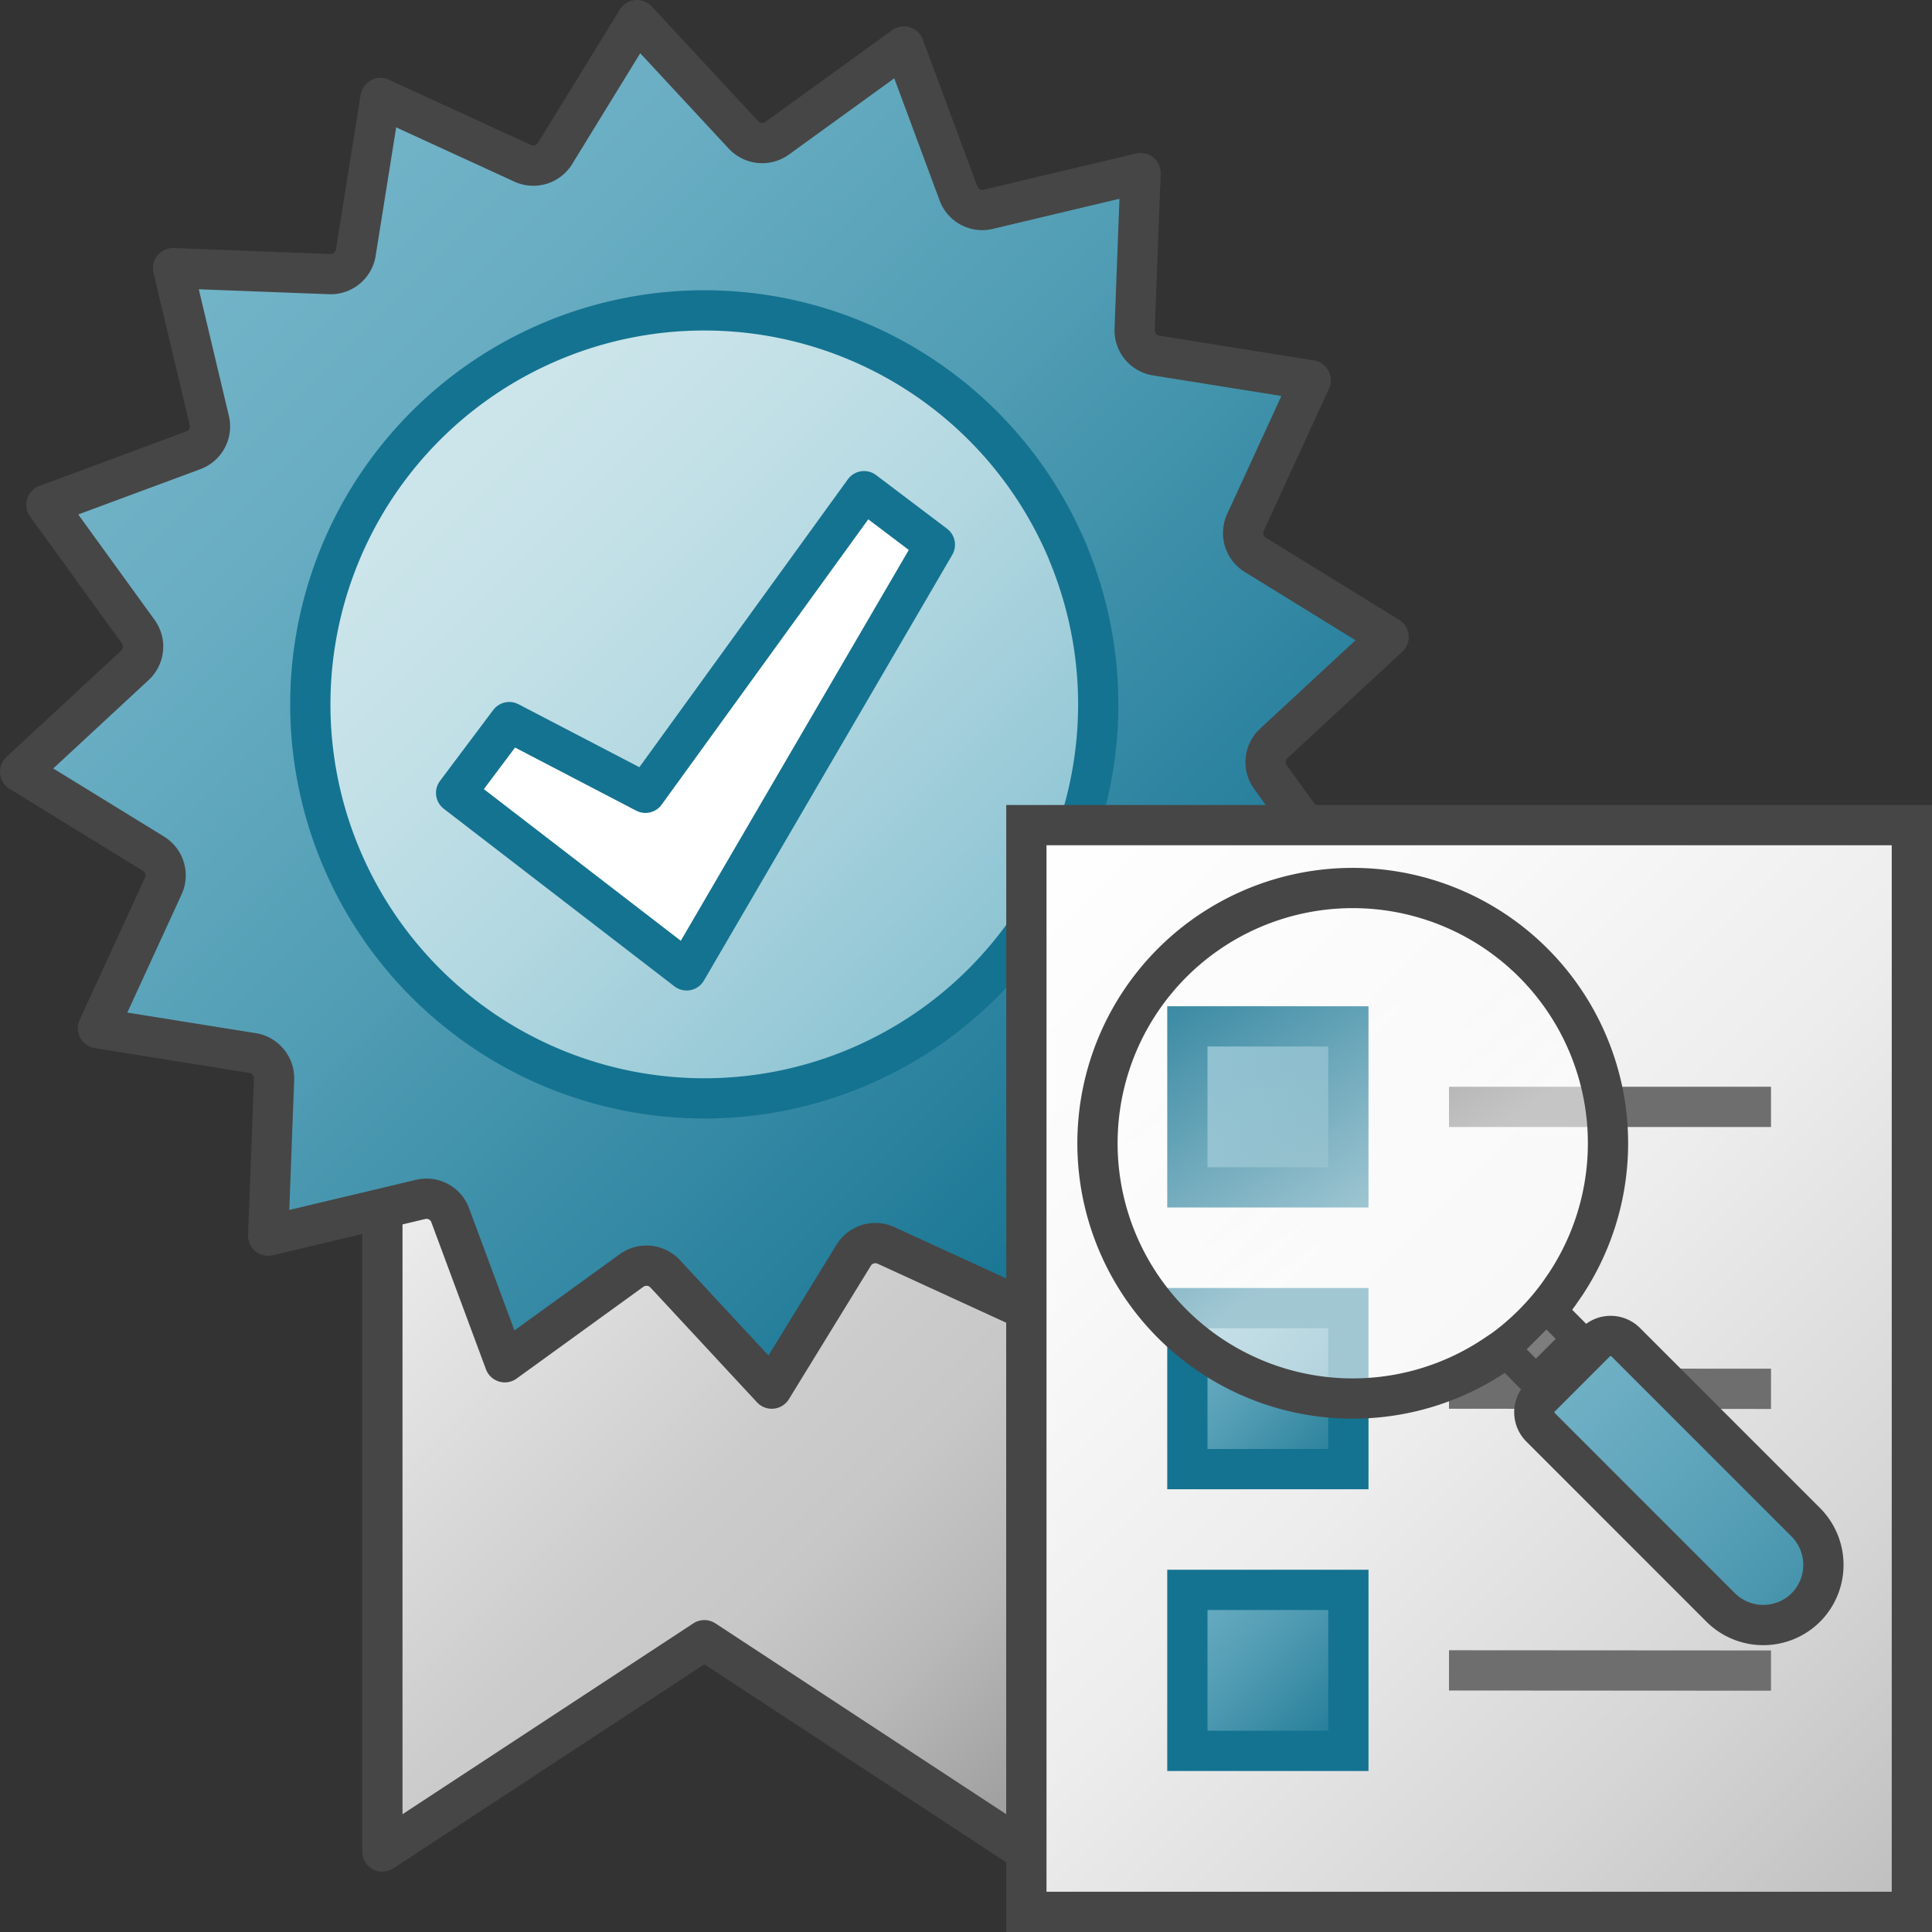 <svg id="Layer_1" data-name="Layer 1" xmlns="http://www.w3.org/2000/svg" xmlns:xlink="http://www.w3.org/1999/xlink" viewBox="0 0 48 48">
  <rect x="0" y="0" width="48" height="48" fill="#333333" stroke="none"/>
  <defs>
    <linearGradient id="linear-gradient" x1="9" y1="770.5" x2="26" y2="787.5" gradientTransform="translate(0 -742)" gradientUnits="userSpaceOnUse">
      <stop offset="0" stop-color="#f2f2f2"/>
      <stop offset="0.5" stop-color="#ccc"/>
      <stop offset="0.63" stop-color="#c7c7c7"/>
      <stop offset="0.779" stop-color="#b9b9b9"/>
      <stop offset="0.938" stop-color="#a2a2a2"/>
      <stop offset="0.99" stop-color="#999"/>
    </linearGradient>
    <linearGradient id="linear-gradient-2" x1="5.481" y1="747.481" x2="29.518" y2="771.518" gradientTransform="translate(0 -742)" gradientUnits="userSpaceOnUse">
      <stop offset="0" stop-color="#73b4c8"/>
      <stop offset="0.175" stop-color="#6aaec3"/>
      <stop offset="0.457" stop-color="#529eb5"/>
      <stop offset="0.809" stop-color="#2c839f"/>
      <stop offset="1" stop-color="#147391"/>
    </linearGradient>
    <linearGradient id="linear-gradient-3" x1="10.575" y1="752.577" x2="24.422" y2="766.423" gradientTransform="translate(0 -742)" gradientUnits="userSpaceOnUse">
      <stop offset="0" stop-color="#cde6eb"/>
      <stop offset="0.221" stop-color="#c6e2e8"/>
      <stop offset="0.542" stop-color="#b3d8e1"/>
      <stop offset="0.921" stop-color="#93c7d5"/>
      <stop offset="1" stop-color="#8cc3d2"/>
    </linearGradient>
    <linearGradient id="linear-gradient-4" x1="24.25" y1="765.75" x2="48.75" y2="790.25" gradientTransform="translate(0 -744)" gradientUnits="userSpaceOnUse">
      <stop offset="0" stop-color="#fff"/>
      <stop offset="0.232" stop-color="#fafafa"/>
      <stop offset="0.496" stop-color="#ededed"/>
      <stop offset="0.775" stop-color="#d6d6d6"/>
      <stop offset="1" stop-color="#bebebe"/>
    </linearGradient>
    <linearGradient id="linear-gradient-5" x1="29.306" y1="24.604" x2="33.73" y2="20.361" gradientTransform="matrix(1, 0, 0, -1, 0, 50)" gradientUnits="userSpaceOnUse">
      <stop offset="0" stop-color="#74b3c7"/>
      <stop offset="0.177" stop-color="#6badc2"/>
      <stop offset="0.464" stop-color="#539db4"/>
      <stop offset="0.822" stop-color="#2d839d"/>
      <stop offset="1" stop-color="#177490"/>
    </linearGradient>
    <linearGradient id="linear-gradient-6" x1="29.361" y1="17.514" x2="33.857" y2="13.281" xlink:href="#linear-gradient-5"/>
    <linearGradient id="linear-gradient-7" x1="28.857" y1="11.162" x2="33.641" y2="6.344" xlink:href="#linear-gradient-5"/>
    <linearGradient id="linear-gradient-8" x1="22.877" y1="37.215" x2="34.59" y2="20.168" gradientTransform="matrix(1, 0, 0, -1, 0, 50)" gradientUnits="userSpaceOnUse">
      <stop offset="0.525" stop-color="#fff" stop-opacity="0"/>
      <stop offset="1" stop-color="#fff" stop-opacity="0.6"/>
    </linearGradient>
    <linearGradient id="linear-gradient-9" x1="37.964" y1="16.964" x2="49.136" y2="5.793" xlink:href="#linear-gradient-5"/>
    <linearGradient id="linear-gradient-10" x1="36.441" y1="18.456" x2="37.948" y2="16.949" gradientTransform="matrix(1, 0, 0, -1, 0, 50)" gradientUnits="userSpaceOnUse">
      <stop offset="0" stop-color="#b1b1b1"/>
      <stop offset="1" stop-color="#7d7d7d"/>
    </linearGradient>
  </defs>
  <g id="g902">
    <path id="polyline38" d="M25.5,28V46l-8-5.25L9.5,46V28" stroke="#464646" stroke-linecap="round" stroke-linejoin="round" fill="url(#linear-gradient)"/>
    <path id="path40" d="M31.646,18.47a.636.636,0,0,0-.083.837l2.282,3.151L30.2,23.811a.633.633,0,0,0-.4.741l.9,3.784-3.89-.147a.626.626,0,0,0-.65.533l-.615,3.841L22.01,30.941a.632.632,0,0,0-.8.244L19.174,34.5l-2.647-2.852a.633.633,0,0,0-.836-.083l-3.149,2.28L11.188,30.2a.627.627,0,0,0-.741-.4l-3.784.9.146-3.888a.636.636,0,0,0-.534-.65l-3.841-.615,1.624-3.536a.632.632,0,0,0-.244-.8L.5,19.173,3.352,16.53a.633.633,0,0,0,.083-.837L1.153,12.542,4.8,11.189a.632.632,0,0,0,.4-.741L4.3,6.662l3.89.148a.631.631,0,0,0,.649-.533l.614-3.842,3.536,1.624a.632.632,0,0,0,.8-.244L15.825.5l2.647,2.852a.634.634,0,0,0,.835.083l3.151-2.28L23.811,4.8a.629.629,0,0,0,.741.4l3.785-.9L28.19,8.183a.635.635,0,0,0,.533.65l3.842.615-1.624,3.535a.634.634,0,0,0,.244.8L34.5,15.826Z" stroke="#464646" stroke-linecap="round" stroke-linejoin="round" fill="url(#linear-gradient-2)"/>
    <path id="path42" d="M21.243,26.545a9.789,9.789,0,1,1,5.3-12.79v.006A9.79,9.79,0,0,1,21.243,26.545Z" stroke="#147391" stroke-linecap="round" stroke-linejoin="round" fill="url(#linear-gradient-3)"/>
    <path id="polygon44" d="M11.329,19.7l1.323-1.763L16.036,19.7l5.431-7.5,1.763,1.333L17.059,24.112Z" fill="#fff" stroke="#147391" stroke-linecap="round" stroke-linejoin="round" stroke-width="0.994"/>
    <path id="rect39" d="M25.5,20.5h22v27h-22Z" stroke="#464646" stroke-miterlimit="10" fill="url(#linear-gradient-4)"/>
    <path id="line41" d="M36,27.5l8,0" fill="none" stroke="#6e6e6e"/>
    <path id="rect43" d="M29.5,25.5h4v4h-4Z" stroke="#147391" stroke-miterlimit="10" fill="url(#linear-gradient-5)"/>
    <path id="line45" d="M36,34.5l8,.005" fill="none" stroke="#6e6e6e"/>
    <path id="rect47" d="M29.5,32.5h4v4h-4Z" stroke="#147391" stroke-miterlimit="10" fill="url(#linear-gradient-6)"/>
    <path id="line49" d="M36,41.5l8,.005" fill="none" stroke="#6e6e6e"/>
    <path id="rect51" d="M29.5,39.5h4v4h-4Z" stroke="#147391" stroke-miterlimit="10" fill="url(#linear-gradient-7)"/>
    <path id="path66-9" d="M37.365,33.521a6.311,6.311,0,0,0,1.361-1.369L38.9,31.9a6.342,6.342,0,1,0-1.769,1.778Z" stroke="#464646" stroke-linecap="round" stroke-linejoin="round" fill="url(#linear-gradient-8)"/>
    <path id="path70" d="M40.39,33.346l4.476,4.476a1.5,1.5,0,0,1,0,2.115h0a1.5,1.5,0,0,1-2.116,0l-4.475-4.476a.527.527,0,0,1,0-.747l1.367-1.368A.53.53,0,0,1,40.39,33.346Z" stroke="#464646" stroke-miterlimit="10" fill="url(#linear-gradient-9)"/>
    <path id="polygon68" d="M39.215,33.265l-.793-.8-1.057,1.057.793.8Z" stroke="#464646" stroke-miterlimit="5.288" stroke-width="0.8" fill="url(#linear-gradient-10)"/>
  </g>
</svg>
